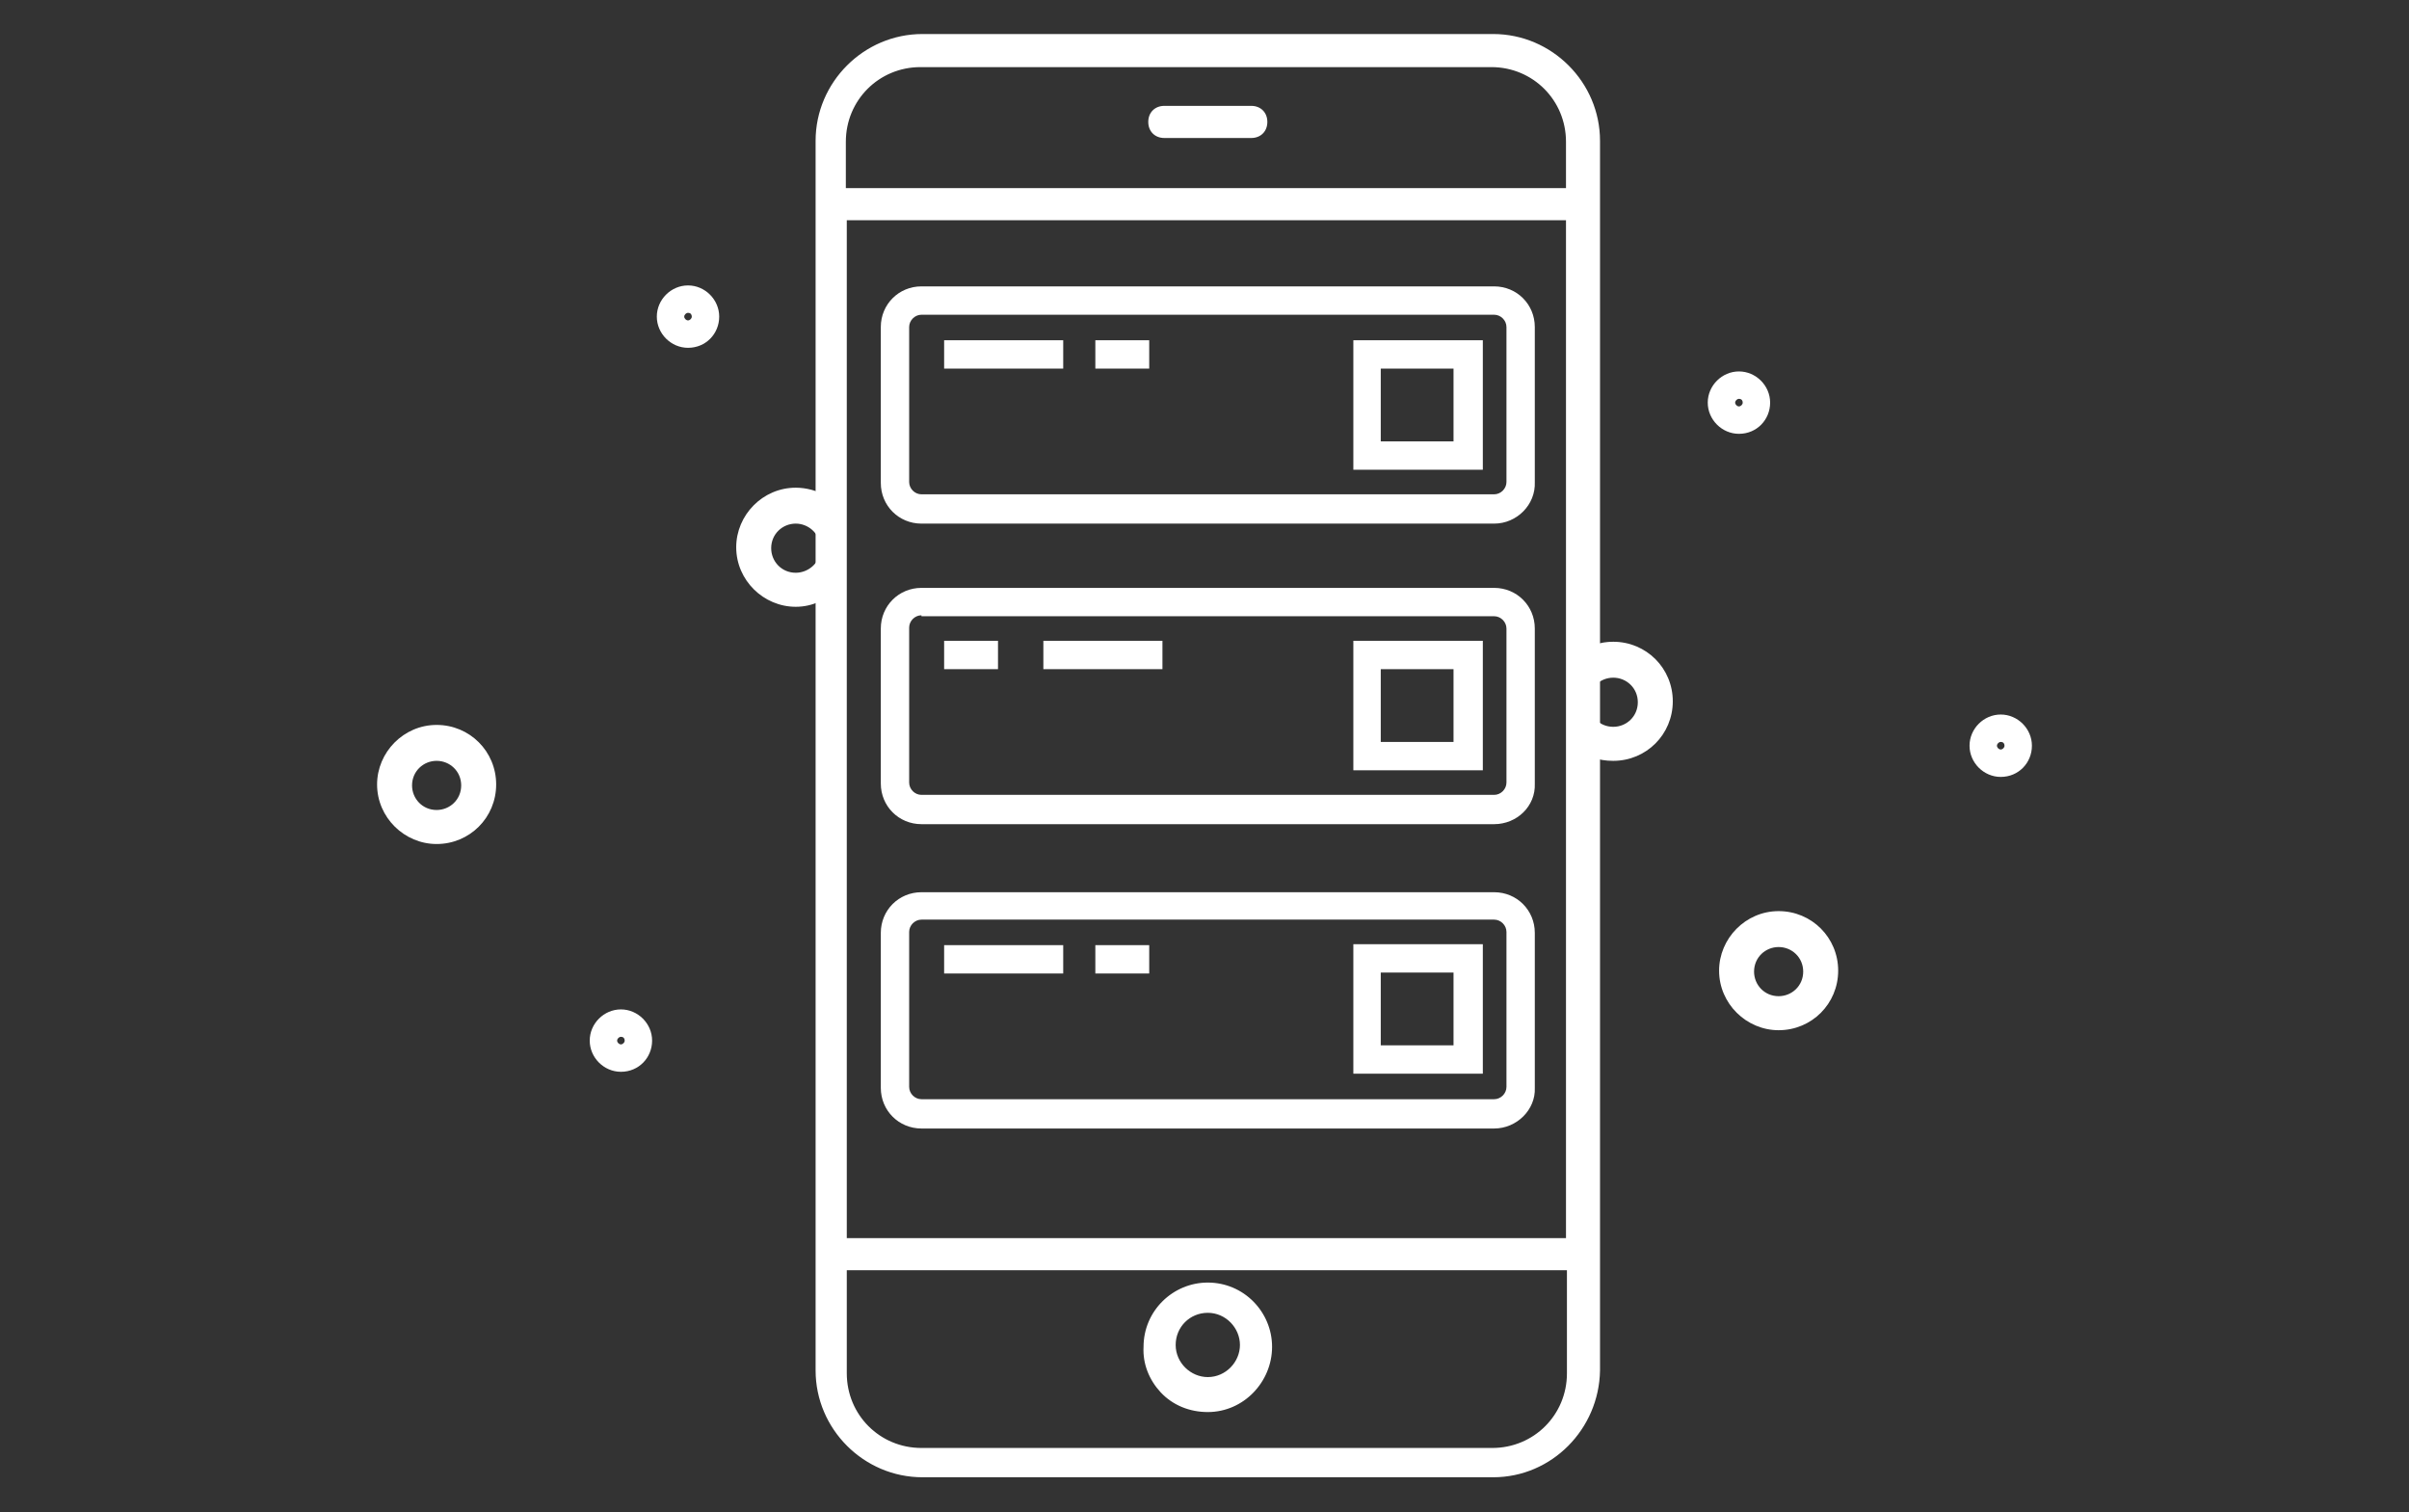<?xml version="1.0" encoding="utf-8"?>
<!-- Generator: Adobe Illustrator 19.0.0, SVG Export Plug-In . SVG Version: 6.00 Build 0)  -->
<svg version="1.1" id="Layer_1" xmlns="http://www.w3.org/2000/svg" xmlns:xlink="http://www.w3.org/1999/xlink" x="0px" y="0px"
	 viewBox="-369 62.5 254.9 160" style="enable-background:new -369 62.5 254.9 160;" xml:space="preserve">
<rect x="-369" y="62.5" width="254.9" height="160" fill="#333333" stroke="none"/>
<style type="text/css">
	.st0{fill:#FFFFFF;}
</style>
<g>
	<g>
		<g>
			<g>
				<g>
					<path class="st0" d="M-236.6,76.6h-9.2c-0.7,0-1.2-0.5-1.2-1.2s0.5-1.2,1.2-1.2h9.2c0.7,0,1.2,0.5,1.2,1.2
						S-235.9,76.6-236.6,76.6z"/>
				</g>
				<g>
					<path class="st0" d="M-236.6,77.1h-9.2c-1,0-1.7-0.7-1.7-1.7s0.7-1.7,1.7-1.7h9.2c1,0,1.7,0.7,1.7,1.7S-235.6,77.1-236.6,77.1z
						 M-245.8,74.7c-0.4,0-0.7,0.3-0.7,0.7s0.3,0.7,0.7,0.7h9.2c0.4,0,0.7-0.3,0.7-0.7s-0.3-0.7-0.7-0.7H-245.8z"/>
				</g>
			</g>
		</g>
		<g>
			<g>
				<path class="st0" d="M-282.1,138.2v58v11.4c0,6,4.8,10.8,10.8,10.8h60.4c6,0,10.8-4.8,10.8-10.8v-11.4v-76.4v-11.4V82.8v-5.4
					c0-6-4.8-10.8-10.8-10.8h-60.4c-6,0-10.8,4.8-10.8,10.8v5.4v44.2V138.2z M-202.8,93.1v101h-77.1v-101l0-1.2v-6.6h77.1v6.6
					L-202.8,93.1z M-279.9,77.5c0-4.7,3.7-8.4,8.4-8.4h60.4c4.7,0,8.4,3.7,8.4,8.4v5.4h-77.1V77.5z M-202.8,207.8
					c0,4.7-3.7,8.4-8.4,8.4h-60.4c-4.7,0-8.4-3.7-8.4-8.4v-11.4h77.1V207.8z"/>
			</g>
			<g>
				<path class="st0" d="M-211,218.8h-60.4c-6.2,0-11.3-5.1-11.3-11.3V77.4c0-6.2,5.1-11.3,11.3-11.3h60.4c6.2,0,11.3,5.1,11.3,11.3
					v130.1C-199.8,213.7-204.8,218.8-211,218.8z M-271.4,67.1c-5.7,0-10.3,4.6-10.3,10.3v130.1c0,5.7,4.6,10.3,10.3,10.3h60.4
					c5.7,0,10.3-4.6,10.3-10.3V77.4c0-5.7-4.6-10.3-10.3-10.3H-271.4z M-211.1,216.6h-60.4c-5,0-8.9-3.9-8.9-8.9v-11.9h78.1v11.9
					C-202.3,212.7-206.2,216.6-211.1,216.6z M-279.4,196.9v10.9c0,4.4,3.5,7.9,7.9,7.9h60.4c4.4,0,7.9-3.5,7.9-7.9v-10.9H-279.4z
					 M-202.3,194.5h-78.1V84.8h78.1V194.5z M-279.4,193.5h76.1V85.8h-76.1V193.5z M-202.3,83.4h-78.1v-5.9c0-5,3.9-8.9,8.9-8.9h60.4
					c5,0,8.9,3.9,8.9,8.9V83.4z M-279.4,82.4h76.1v-4.9c0-4.4-3.5-7.9-7.9-7.9h-60.4c-4.4,0-7.9,3.5-7.9,7.9V82.4z"/>
			</g>
		</g>
		<g>
			<g>
				<path class="st0" d="M-241.2,211.4c3.5,0,6.3-2.9,6.3-6.3c0-3.5-2.9-6.3-6.3-6.3s-6.3,2.9-6.3,6.3
					C-247.7,208.5-244.8,211.4-241.2,211.4z M-241.2,200.9c2.2,0,3.9,1.8,3.9,3.9s-1.8,3.9-3.9,3.9s-3.9-1.8-3.9-3.9
					S-243.5,200.9-241.2,200.9z"/>
			</g>
			<g>
				<path class="st0" d="M-241.2,211.9c-1.9,0-3.7-0.7-5-2.1c-1.2-1.3-1.9-3-1.8-4.8c0-3.8,3.1-6.8,6.8-6.8c3.8,0,6.8,3.1,6.8,6.8
					S-237.4,211.9-241.2,211.9z M-241.2,199.2c-3.2,0-5.8,2.7-5.8,5.8c-0.1,1.5,0.5,2.9,1.6,4c1.1,1.2,2.6,1.8,4.3,1.8
					c3.2,0,5.8-2.6,5.8-5.8C-235.4,201.9-238,199.2-241.2,199.2z M-241.2,209.3c-2.4,0-4.4-2-4.4-4.4c0-2.5,2-4.4,4.4-4.4
					c2.4,0,4.4,2,4.4,4.4S-238.8,209.3-241.2,209.3z M-241.2,201.4c-1.9,0-3.4,1.5-3.4,3.4c0,1.9,1.6,3.4,3.4,3.4
					c1.9,0,3.4-1.6,3.4-3.4S-239.3,201.4-241.2,201.4z"/>
			</g>
		</g>
	</g>
	<g id="XMLID_17_">
		<path id="XMLID_20_" class="st0" d="M-157.3,144.7c-1.8,0-3.3-1.5-3.3-3.3s1.5-3.3,3.3-3.3s3.3,1.5,3.3,3.3
			S-155.4,144.7-157.3,144.7z M-157.3,141c-0.2,0-0.4,0.2-0.4,0.4s0.2,0.4,0.4,0.4c0.2,0,0.4-0.2,0.4-0.4S-157,141-157.3,141z"/>
	</g>
	<g id="XMLID_23_">
		<g id="XMLID_24_">
			<path class="st0" d="M-296.2,99.3c-1.8,0-3.3-1.5-3.3-3.3c0-1.8,1.5-3.3,3.3-3.3c1.8,0,3.3,1.5,3.3,3.3
				C-292.9,97.8-294.3,99.3-296.2,99.3z M-296.2,95.6c-0.2,0-0.4,0.2-0.4,0.4c0,0.2,0.2,0.4,0.4,0.4s0.4-0.2,0.4-0.4
				C-295.8,95.8-295.9,95.6-296.2,95.6z"/>
		</g>
	</g>
	<g id="XMLID_21_">
		<g id="XMLID_22_">
			<path class="st0" d="M-185,108.4c-1.8,0-3.3-1.5-3.3-3.3c0-1.8,1.5-3.3,3.3-3.3s3.3,1.5,3.3,3.3
				C-181.7,106.9-183.1,108.4-185,108.4z M-185,104.7c-0.2,0-0.4,0.2-0.4,0.4c0,0.2,0.2,0.4,0.4,0.4s0.4-0.2,0.4-0.4
				C-184.6,104.9-184.7,104.7-185,104.7z"/>
		</g>
	</g>
	<g id="XMLID_25_">
		<g id="XMLID_26_">
			<path class="st0" d="M-303.3,175.9c-1.8,0-3.3-1.5-3.3-3.3c0-1.8,1.5-3.3,3.3-3.3c1.8,0,3.3,1.5,3.3,3.3
				C-300,174.4-301.4,175.9-303.3,175.9z M-303.3,172.2c-0.2,0-0.4,0.2-0.4,0.4c0,0.2,0.2,0.4,0.4,0.4c0.2,0,0.4-0.2,0.4-0.4
				C-302.9,172.4-303,172.2-303.3,172.2z"/>
		</g>
	</g>
	<g id="XMLID_1_">
		<g id="XMLID_10_">
			<path class="st0" d="M-180.8,171.5c-3.4,0-6.3-2.8-6.3-6.3c0-3.4,2.8-6.3,6.3-6.3s6.3,2.8,6.3,6.3S-177.3,171.5-180.8,171.5z
				 M-180.8,162.7c-1.4,0-2.6,1.1-2.6,2.6c0,1.4,1.1,2.6,2.6,2.6c1.4,0,2.6-1.1,2.6-2.6S-179.4,162.7-180.8,162.7z"/>
		</g>
	</g>
	<g id="XMLID_27_">
		<g id="XMLID_28_">
			<path class="st0" d="M-322.8,151.8c-3.4,0-6.3-2.8-6.3-6.3c0-3.4,2.8-6.3,6.3-6.3s6.3,2.8,6.3,6.3S-319.3,151.8-322.8,151.8z
				 M-322.8,143c-1.4,0-2.6,1.1-2.6,2.6c0,1.4,1.1,2.6,2.6,2.6c1.4,0,2.6-1.1,2.6-2.6S-321.4,143-322.8,143z"/>
		</g>
	</g>
	<g id="XMLID_29_">
		<g>
			<path class="st0" d="M-282.2,125.9c0-1.7,0-3.4,0-5.1c-0.1,1.3-1.3,2.3-2.6,2.3c-1.5,0-2.6-1.2-2.6-2.6c0-1.5,1.2-2.6,2.6-2.6
				c1.3,0,2.5,1,2.6,2.4c0-1.6,0.1-3.2,0.3-4.9c0-0.2,0.1-0.4,0.2-0.5c-0.9-0.5-2-0.8-3.1-0.8c-3.5,0-6.3,2.9-6.3,6.3
				c0,3.5,2.9,6.3,6.3,6.3c0.9,0,1.8-0.2,2.6-0.6C-282.1,126-282.2,126-282.2,125.9z"/>
		</g>
	</g>
	<g id="XMLID_31_">
		<g>
			<path class="st0" d="M-198.3,130.4c-0.7,0-1.3,0.1-1.9,0.3c0.4,0.5,0.5,1.2,0,1.9c-2,3,0.1,6.7-0.3,10c0.7,0.3,1.4,0.4,2.2,0.4
				c3.5,0,6.3-2.8,6.3-6.3S-194.8,130.4-198.3,130.4z M-198.3,139.4c-1.5,0-2.6-1.2-2.6-2.6c0-1.5,1.2-2.6,2.6-2.6
				c1.4,0,2.6,1.1,2.6,2.6S-196.9,139.4-198.3,139.4z"/>
		</g>
	</g>
	<g>
		<path class="st0" d="M-210.9,117.9h-60.6c-2.4,0-4.3-1.9-4.3-4.3V97.1c0-2.4,1.9-4.3,4.3-4.3h60.6c2.4,0,4.3,1.9,4.3,4.3v16.4
			C-206.5,115.9-208.5,117.9-210.9,117.9z M-271.5,95.8c-0.7,0-1.3,0.6-1.3,1.3v16.4c0,0.7,0.6,1.3,1.3,1.3h60.6
			c0.7,0,1.3-0.6,1.3-1.3V97.1c0-0.7-0.6-1.3-1.3-1.3H-271.5z"/>
	</g>
	<g>
		<path class="st0" d="M-212.1,112.2h-13.7V98.5h13.7V112.2z M-222.9,109.2h7.7v-7.7h-7.7V109.2z"/>
	</g>
	<g>
		<rect x="-269.1" y="98.5" class="st0" width="12.6" height="3"/>
	</g>
	<g>
		<rect x="-253.1" y="98.5" class="st0" width="5.7" height="3"/>
	</g>
	<g>
		<path class="st0" d="M-210.9,149.7h-60.6c-2.4,0-4.3-1.9-4.3-4.3V129c0-2.4,1.9-4.3,4.3-4.3h60.6c2.4,0,4.3,1.9,4.3,4.3v16.4
			C-206.5,147.8-208.5,149.7-210.9,149.7z M-271.5,127.6c-0.7,0-1.3,0.6-1.3,1.3v16.4c0,0.7,0.6,1.3,1.3,1.3h60.6
			c0.7,0,1.3-0.6,1.3-1.3V129c0-0.7-0.6-1.3-1.3-1.3H-271.5z"/>
	</g>
	<g>
		<path class="st0" d="M-212.1,144h-13.7v-13.7h13.7V144z M-222.9,141h7.7v-7.7h-7.7V141z"/>
	</g>
	<g>
		<rect x="-258.6" y="130.3" class="st0" width="12.6" height="3"/>
	</g>
	<g>
		<rect x="-269.1" y="130.3" class="st0" width="5.7" height="3"/>
	</g>
	<g>
		<path class="st0" d="M-210.9,181.9h-60.6c-2.4,0-4.3-1.9-4.3-4.3v-16.4c0-2.4,1.9-4.3,4.3-4.3h60.6c2.4,0,4.3,1.9,4.3,4.3v16.4
			C-206.5,179.9-208.5,181.9-210.9,181.9z M-271.5,159.8c-0.7,0-1.3,0.6-1.3,1.3v16.4c0,0.7,0.6,1.3,1.3,1.3h60.6
			c0.7,0,1.3-0.6,1.3-1.3v-16.4c0-0.7-0.6-1.3-1.3-1.3H-271.5z"/>
	</g>
	<g>
		<path class="st0" d="M-212.1,176.1h-13.7v-13.7h13.7V176.1z M-222.9,173.1h7.7v-7.7h-7.7V173.1z"/>
	</g>
	<g>
		<rect x="-269.1" y="162.5" class="st0" width="12.6" height="3"/>
	</g>
	<g>
		<rect x="-253.1" y="162.5" class="st0" width="5.7" height="3"/>
	</g>
</g>
</svg>
